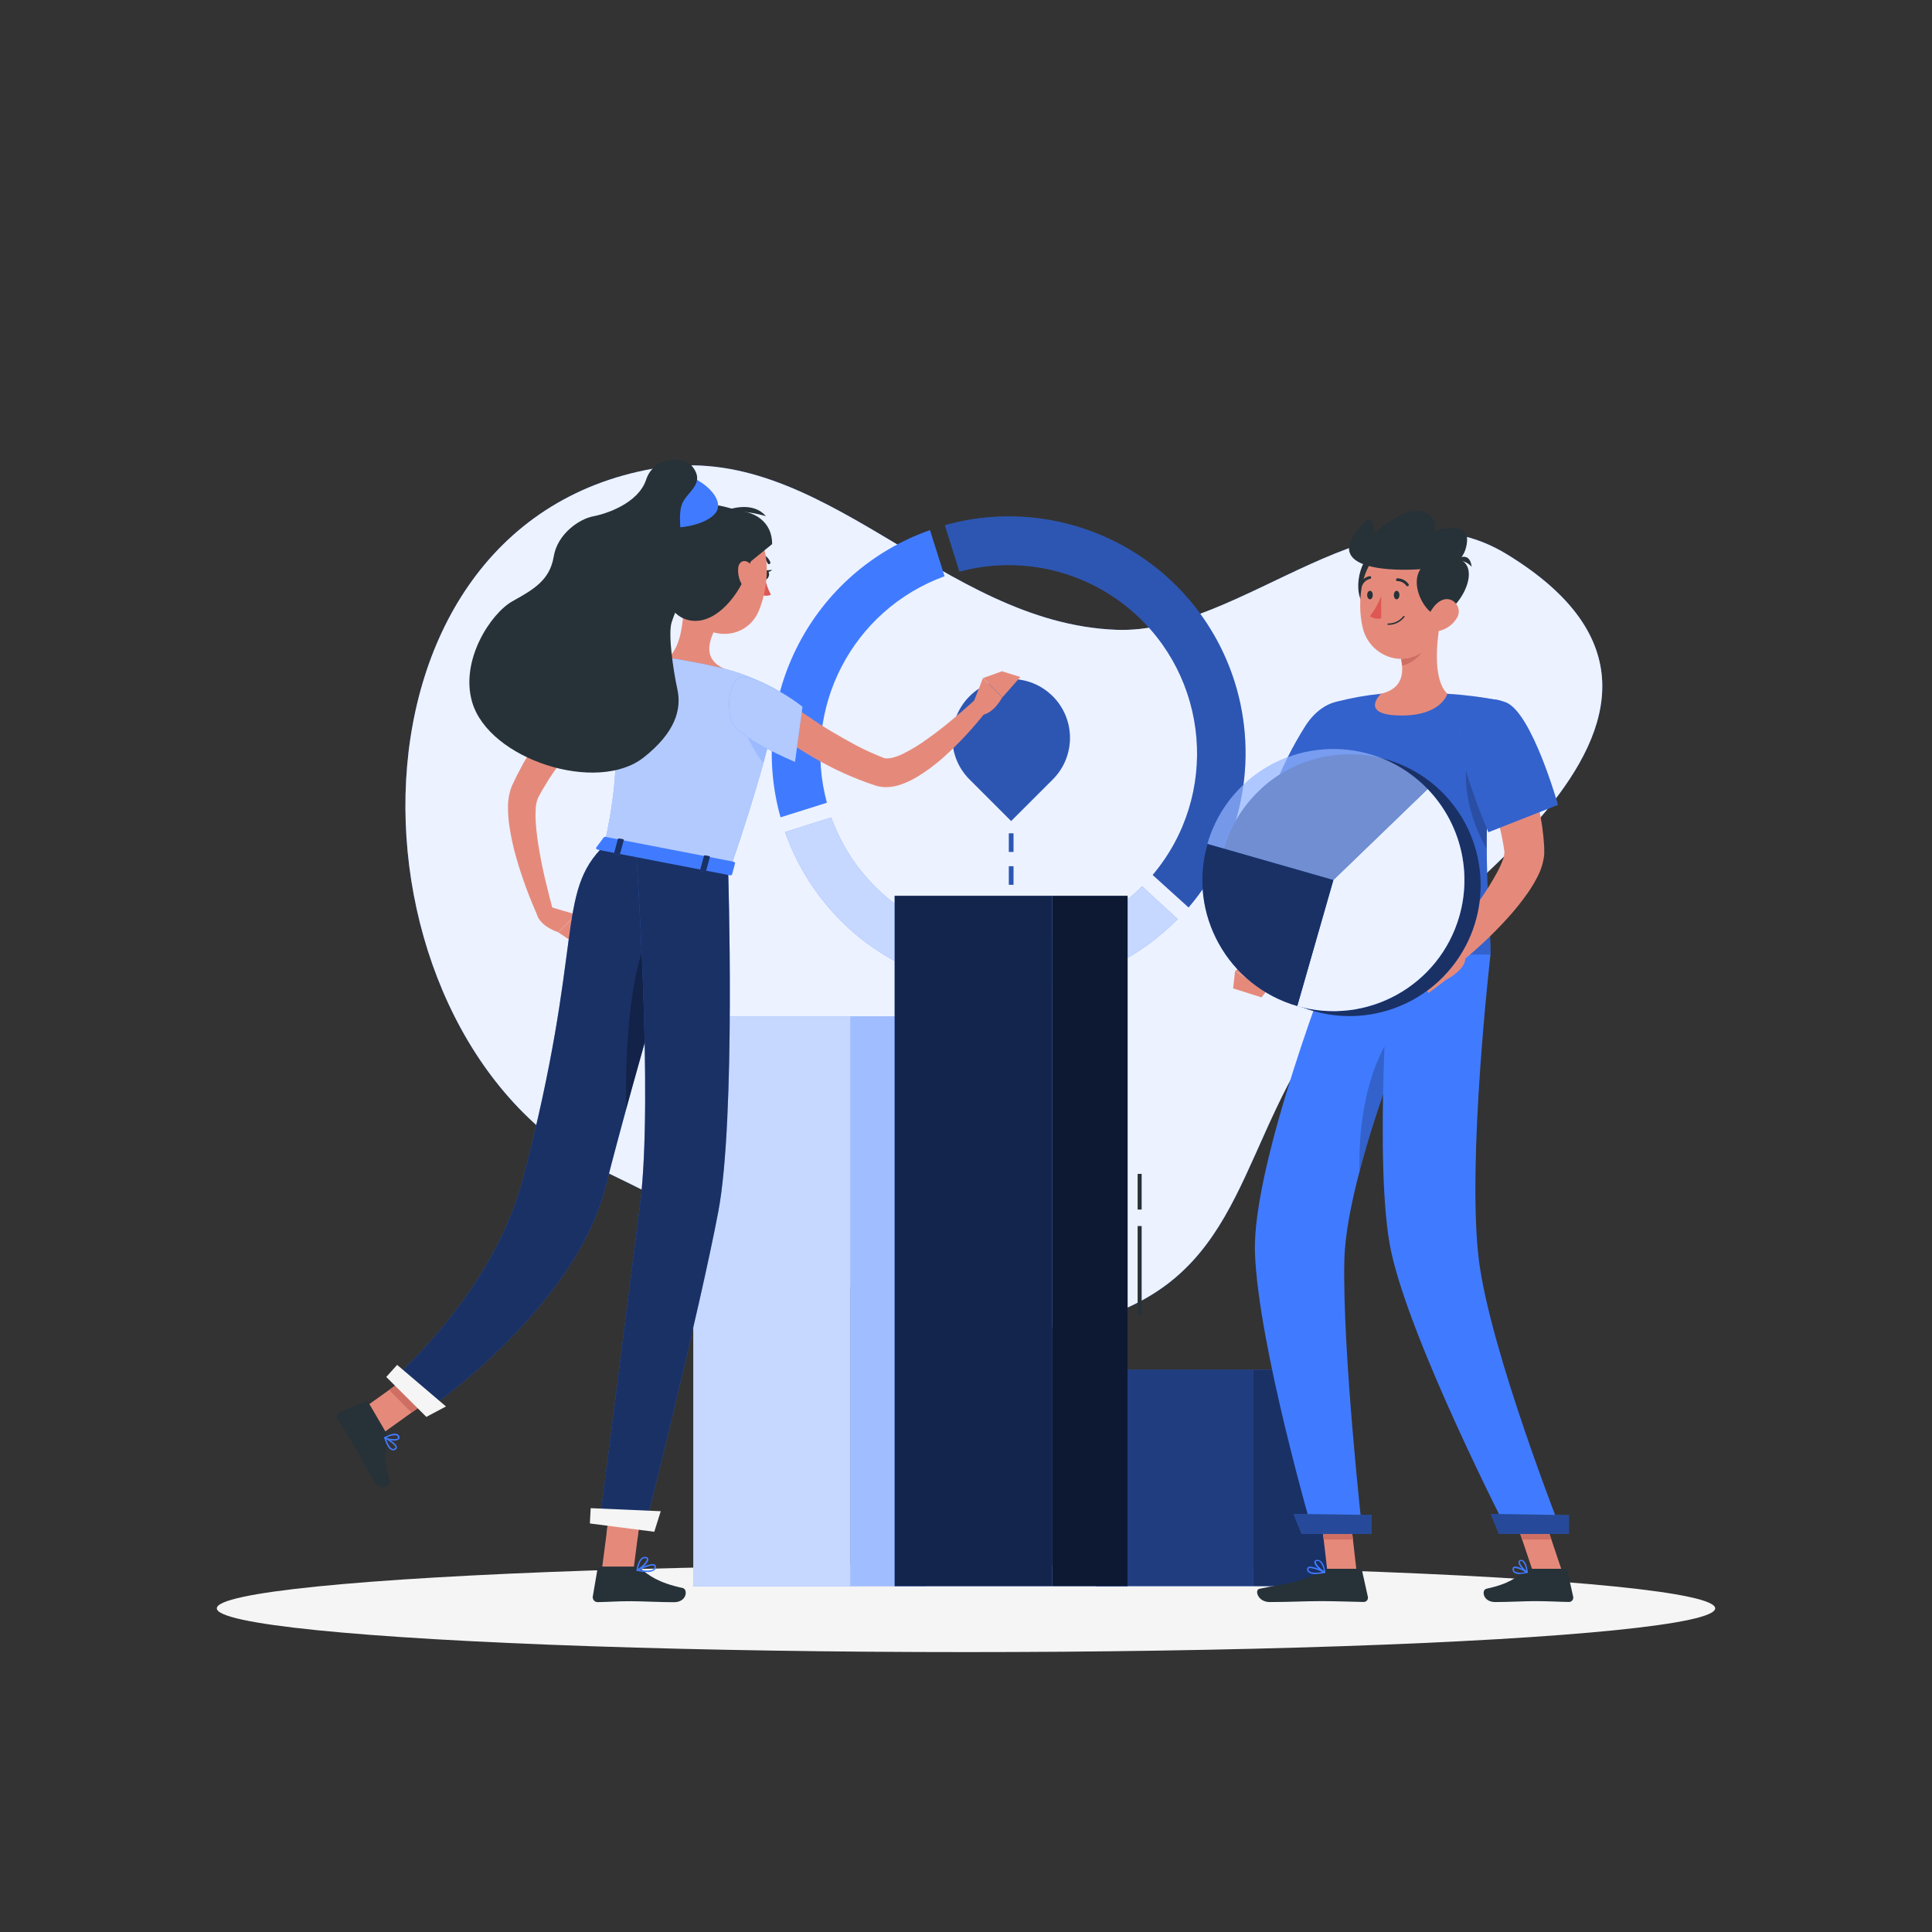 <svg viewBox="0 0 500 500" xmlns="http://www.w3.org/2000/svg" xmlns:xlink="http://www.w3.org/1999/xlink" overflow="hidden"><rect x="0" y="0" width="500" height="500" fill="#333333" stroke="none"/><g id="freepik--background-simple--inject-440"><path d="M157.18 303.49C87.7 270.28 83.4 136.36 169.18 121.26 212.62 113.61 243.66 161.26 288.86 162.99 321.92 164.3 356.23 122.82 389.99 143.45 459.08 185.68 363.12 238.45 344.69 262.56 319.89 295.04 323.28 329.56 283.55 341.44 246.29 352.61 189.23 318.81 157.18 303.49Z" fill="#407BFF"/><path d="M157.18 303.49C87.7 270.28 83.4 136.36 169.18 121.26 212.62 113.61 243.66 161.26 288.86 162.99 321.92 164.3 356.23 122.82 389.99 143.45 459.08 185.68 363.12 238.45 344.69 262.56 319.89 295.04 323.28 329.56 283.55 341.44 246.29 352.61 189.23 318.81 157.18 303.49Z" fill="#FFFFFF" opacity="0.9"/></g><g id="freepik--Shadow--inject-440"><ellipse cx="250" cy="416.24" rx="193.89" ry="11.32" fill="#F5F5F5"/></g><g id="freepik--Charts--inject-440"><path d="M202 211.52C193.309 180.424 210.226 147.916 240.68 137.19L244.45 149.13C220.621 157.802 207.393 183.268 214 207.75Z" fill="#407BFF"/><path d="M232.59 249.24C227.876 246.806 223.505 243.76 219.59 240.18 212.162 233.37 206.526 224.836 203.18 215.33L215.12 211.56C224.261 236.89 252.206 250.014 277.536 240.873 284.319 238.425 290.475 234.503 295.56 229.39L304.79 237.85C285.838 257.094 256.546 261.715 232.59 249.24Z" fill="#407BFF"/><path d="M232.59 249.24C227.876 246.806 223.505 243.76 219.59 240.18 212.162 233.37 206.526 224.836 203.18 215.33L215.12 211.56C224.261 236.89 252.206 250.014 277.536 240.873 284.319 238.425 290.475 234.503 295.56 229.39L304.79 237.85C285.838 257.094 256.546 261.715 232.59 249.24Z" fill="#FFFFFF" opacity="0.7"/><path d="M298.31 226.44C315.675 205.857 313.065 175.094 292.482 157.73 280.257 147.416 263.75 143.754 248.31 147.93L244.54 135.93C276.394 127.009 309.581 144.965 319.54 176.51 325.872 196.715 321.361 218.757 307.6 234.85Z" fill="#407BFF"/><path d="M298.31 226.44C315.675 205.857 313.065 175.094 292.482 157.73 280.257 147.416 263.75 143.754 248.31 147.93L244.54 135.93C276.394 127.009 309.581 144.965 319.54 176.51 325.872 196.715 321.361 218.757 307.6 234.85Z" opacity="0.3"/><path d="M272.45 180.2C266.507 174.255 256.87 174.252 250.925 180.195 244.98 186.138 244.977 195.775 250.92 201.72L261.68 212.48 272.45 201.72C278.391 195.777 278.391 186.143 272.45 180.2Z" fill="#407BFF"/><path d="M272.45 180.2C266.507 174.255 256.87 174.252 250.925 180.195 244.98 186.138 244.977 195.775 250.92 201.72L261.68 212.48 272.45 201.72C278.391 195.777 278.391 186.143 272.45 180.2Z" opacity="0.3"/><rect x="261.09" y="215.67" width="1.2" height="4.8" fill="#407BFF"/><rect x="261.09" y="215.67" width="1.2" height="4.8" opacity="0.3"/><rect x="261.09" y="224.18" width="1.2" height="4.8" fill="#407BFF"/><rect x="261.09" y="224.18" width="1.2" height="4.8" opacity="0.3"/><rect x="179.42" y="263.02" width="40.73" height="147.48" fill="#407BFF"/><rect x="179.42" y="263.02" width="40.73" height="147.48" fill="#FFFFFF" opacity="0.7"/><rect x="220.15" y="263.02" width="19.55" height="147.48" fill="#407BFF"/><rect x="220.15" y="263.02" width="19.55" height="147.48" fill="#FFFFFF" opacity="0.5"/><rect x="294.42" y="317.3" width="1.04" height="22.96" fill="#263238"/><rect x="294.42" y="303.8" width="1.04" height="9.23" fill="#263238"/><rect x="283.66" y="354.5" width="40.73" height="56" fill="#407BFF"/><rect x="283.66" y="354.5" width="40.73" height="56" opacity="0.5"/><rect x="324.39" y="354.5" width="19.55" height="56" fill="#407BFF"/><rect x="324.39" y="354.5" width="19.55" height="56" opacity="0.6"/><rect x="231.54" y="231.84" width="40.73" height="178.66" fill="#407BFF"/><rect x="231.54" y="231.84" width="40.73" height="178.66" opacity="0.7"/><rect x="272.27" y="231.84" width="19.55" height="178.66" fill="#407BFF"/><rect x="272.27" y="231.84" width="19.55" height="178.66" opacity="0.8"/></g><g id="freepik--character-2--inject-440"><path d="M352.23 190.63C350.83 201.69 349.07 212.78 347.5 223.75 347.305 225.353 347.015 226.942 346.63 228.51 346.18 230.116 345.605 231.684 344.91 233.2 343.584 236.052 341.925 238.737 339.97 241.2 338.107 243.567 336.053 245.778 333.83 247.81 332.75 248.81 331.6 249.81 330.44 250.68 329.28 251.55 328.13 252.45 326.8 253.32L323.25 248.89C324.08 247.97 325.02 246.89 325.87 245.89 326.72 244.89 327.56 243.81 328.38 242.75 329.983 240.678 331.449 238.503 332.77 236.24 334.042 234.117 335.091 231.869 335.9 229.53 336.272 228.448 336.556 227.338 336.75 226.21 336.925 225.027 337.039 223.835 337.09 222.64 337.46 216.96 338.02 211.34 338.64 205.73 339.26 200.12 340 194.58 340.88 189Z" fill="#E58A7B"/><path d="M354.72 186.83C357.27 193.6 344.36 213.53 344.36 213.53L329.23 205.32C331.506 199.118 334.447 193.18 338 187.61 343.32 179.63 351.93 179.4 354.72 186.83Z" fill="#407BFF"/><path d="M354.72 186.83C357.27 193.6 344.36 213.53 344.36 213.53L329.23 205.32C331.506 199.118 334.447 193.18 338 187.61 343.32 179.63 351.93 179.4 354.72 186.83Z" opacity="0.2"/><path d="M345.74 181.65C345.74 181.65 336.81 204.5 345.29 247.04L385.76 247.04C386.04 240.83 382.13 210.53 388.12 181.27 383.649 180.403 379.126 179.828 374.58 179.55 368.851 179.22 363.109 179.22 357.38 179.55 353.451 179.946 349.559 180.648 345.74 181.65Z" fill="#407BFF"/><path d="M345.74 181.65C345.74 181.65 336.81 204.5 345.29 247.04L385.76 247.04C386.04 240.83 382.13 210.53 388.12 181.27 383.649 180.403 379.126 179.828 374.58 179.55 368.851 179.22 363.109 179.22 357.38 179.55 353.451 179.946 349.559 180.648 345.74 181.65Z" opacity="0.2"/><path d="M351.11 406.92 343.55 406.92 341.53 389.4 349.1 389.4 351.11 406.92Z" fill="#E58A7B"/><path d="M404.35 406.92 396.79 406.92 390.89 389.4 398.46 389.4 404.35 406.92Z" fill="#E58A7B"/><path d="M395.78 406 405 406C405.31 405.999 405.578 406.216 405.64 406.52L407.14 413.25C407.262 413.857 406.868 414.447 406.262 414.568 406.186 414.584 406.108 414.591 406.03 414.59 403.03 414.54 400.9 414.37 397.16 414.37 394.86 414.37 390.16 414.61 386.95 414.61 383.74 414.61 383.36 411.47 384.66 411.18 390.49 409.91 392.66 408.18 394.55 406.47 394.887 406.166 395.326 405.999 395.78 406Z" fill="#263238"/><path d="M343.6 406 351.86 406C352.171 406.001 352.44 406.217 352.51 406.52L354 413.25C354.133 413.843 353.76 414.431 353.167 414.564 353.082 414.582 352.996 414.591 352.91 414.59 349.91 414.54 345.62 414.37 341.91 414.37 337.53 414.37 333.75 414.61 328.61 414.61 325.5 414.61 324.61 411.47 325.94 411.18 331.86 409.89 336.69 409.75 341.81 406.59 342.342 406.234 342.961 406.03 343.6 406Z" fill="#263238"/><path d="M326 246 319.66 251.3 327.99 256.19C330.51 254.244 331.471 250.884 330.36 247.9Z" fill="#E58A7B"/><path d="M341.54 389.41 342.57 398.44 350.14 398.44 349.1 389.41 341.54 389.41Z" fill="#CF6F64"/><path d="M398.46 389.41 390.89 389.41 393.93 398.44 401.5 398.44 398.46 389.41Z" fill="#CF6F64"/><path d="M379.88 195.25C381.2 188.57 383.77 189.73 386.21 193.02 385.167 201.874 384.686 210.785 384.77 219.7 383.11 216.87 377.67 206.44 379.88 195.25Z" opacity="0.2"/><path d="M372.87 160.19C371.79 165.72 370.71 175.86 374.58 179.55 374.58 179.55 373.07 185.17 362.78 185.17 351.47 185.17 357.38 179.56 357.38 179.56 363.55 178.08 363.38 173.5 362.31 169.2Z" fill="#E58A7B"/><path d="M368.57 163.87 362.32 169.2C362.587 170.199 362.764 171.22 362.85 172.25 365.21 171.91 368.45 169.32 368.7 166.85 368.836 165.857 368.792 164.848 368.57 163.87Z" fill="#CF6F64"/><path d="M355.28 143.16C351.56 144.74 349.54 155.16 354.28 157.57 359.02 159.98 362.33 140.18 355.28 143.16Z" fill="#263238"/><path d="M373.53 151.86C373.07 159.35 373.18 163.76 369.4 167.61 363.71 173.39 354.45 169.96 352.67 162.48 351.06 155.75 352.08 144.62 359.42 141.64 364.65 139.487 370.634 141.982 372.787 147.212 373.392 148.682 373.647 150.274 373.53 151.86Z" fill="#E58A7B"/><path d="M350.42 138.46C354.95 131.59 355.66 134.9 355.59 138.17 359.59 134.39 366.98 129.57 370.59 133.97 371.466 134.9 371.669 136.277 371.1 137.42 375.75 136.18 380.44 135.83 379.59 140.85 378.84 145.29 375.67 146.92 371.23 146.95 363.27 148.05 344 148.16 350.42 138.46Z" fill="#263238"/><path d="M373 159.2C369 160.83 360.95 146.14 373.06 144.41 385.17 142.68 379.41 156.57 373 159.2Z" fill="#263238"/><path d="M376.92 160.12C375.908 161.713 374.309 162.845 372.47 163.27 370.03 163.81 368.94 161.59 369.74 159.35 370.46 157.35 372.59 154.64 374.99 155.1 376.724 155.471 377.829 157.177 377.458 158.91 377.365 159.346 377.181 159.758 376.92 160.12Z" fill="#E58A7B"/><path d="M380.87 146.68C379.74 145.422 378.051 144.82 376.38 145.08 376.38 145.08 380.29 142 380.87 146.68Z" fill="#263238"/><path d="M345.29 247C345.29 247 324 301.1 324.78 324.18 325.63 348.18 339.78 396.69 339.78 396.69L352.6 396.69C352.6 396.69 347.35 349.57 347.92 326.01 348.54 300.31 371.92 247.01 371.92 247.01Z" fill="#407BFF"/><path d="M362.29 264.91 363.52 267.7C359.033 279.262 355.134 291.044 351.84 303 351.49 289.36 354.31 274.32 362.29 264.91Z" opacity="0.2"/><path d="M359.65 247C359.65 247 355.34 302.32 360.05 324 365.21 347.72 390.37 396.67 390.37 396.67L404.23 396.67C404.23 396.67 385.69 349.67 382.74 326.15 379.55 300.66 385.74 247.02 385.74 247.02Z" fill="#407BFF"/><path d="M362.17 154C362.17 154.61 361.84 155.11 361.44 155.11 361.04 155.11 360.72 154.61 360.72 154 360.72 153.39 361.04 152.9 361.44 152.9 361.84 152.9 362.17 153.34 362.17 154Z" fill="#263238"/><path d="M355.27 154C355.27 154.61 354.94 155.11 354.55 155.11 354.16 155.11 353.82 154.61 353.82 154 353.82 153.39 354.15 152.9 354.55 152.9 354.95 152.9 355.27 153.34 355.27 154Z" fill="#263238"/><path d="M357.46 154.26C356.732 156.121 355.753 157.874 354.55 159.47 355.391 160.075 356.456 160.276 357.46 160.02Z" fill="#DF5753"/><path d="M359.24 161.71C359.141 161.71 359.06 161.629 359.06 161.53 359.06 161.431 359.141 161.35 359.24 161.35 360.78 161.384 362.243 160.682 363.18 159.46 363.235 159.377 363.347 159.355 363.43 159.41 363.43 159.41 363.43 159.41 363.43 159.41 363.507 159.465 363.529 159.569 363.48 159.65 362.49 160.991 360.906 161.76 359.24 161.71Z" fill="#263238"/><path d="M364.24 151.73C364.131 151.727 364.028 151.676 363.96 151.59 363.43 150.844 362.575 150.398 361.66 150.39 361.467 150.407 361.298 150.264 361.281 150.071 361.281 150.064 361.28 150.057 361.28 150.05 361.268 149.855 361.415 149.686 361.61 149.67 362.765 149.663 363.852 150.214 364.53 151.15 364.648 151.311 364.617 151.537 364.46 151.66 364.394 151.702 364.318 151.727 364.24 151.73Z" fill="#263238"/><path d="M352.25 151.58C352.197 151.59 352.143 151.59 352.09 151.58 351.915 151.497 351.84 151.289 351.923 151.114 351.925 151.109 351.928 151.105 351.93 151.1 352.41 150.054 353.369 149.308 354.5 149.1 354.699 149.097 354.863 149.255 354.866 149.454 354.869 149.623 354.754 149.771 354.59 149.81L354.59 149.81C353.704 150.003 352.962 150.604 352.59 151.43 352.515 151.541 352.383 151.599 352.25 151.58Z" fill="#263238"/><path d="M391 187.15C391.65 188.55 392.2 189.8 392.72 191.15 393.24 192.5 393.72 193.78 394.25 195.15 395.25 197.81 396.08 200.51 396.84 203.26 397.6 206.01 398.23 208.82 398.75 211.68L399.11 213.83 399.37 216.03C399.47 216.76 399.51 217.51 399.57 218.26L399.64 219.38 399.64 219.66 399.64 220.13C399.64 220.48 399.64 220.8 399.64 221.13 399.442 223.099 398.872 225.013 397.96 226.77 397.249 228.183 396.444 229.546 395.55 230.85 393.893 233.235 392.079 235.507 390.12 237.65 386.351 241.801 382.262 245.649 377.89 249.16L373.89 245.16C377.16 240.98 380.42 236.66 383.39 232.37 384.836 230.281 386.171 228.119 387.39 225.89 387.948 224.89 388.432 223.85 388.84 222.78 389.137 222.096 389.306 221.364 389.34 220.62 389.34 220.62 389.34 220.62 389.34 220.62 389.34 220.62 389.34 220.68 389.34 220.62L389.34 220.39 389.2 219.49C389.11 218.88 389.03 218.28 388.89 217.67L388.53 215.84 388.1 214C387.49 211.54 386.8 209.07 386 206.61 385.2 204.15 384.35 201.7 383.44 199.25 382.53 196.8 381.53 194.33 380.6 192.07Z" fill="#E58A7B"/><path d="M393.27 407.37C392.756 407.409 392.245 407.271 391.82 406.98 391.529 406.735 391.389 406.355 391.45 405.98 391.448 405.77 391.564 405.577 391.75 405.48 392.6 405.05 395.03 406.55 395.31 406.72 395.37 406.759 395.401 406.829 395.39 406.9 395.377 406.973 395.322 407.032 395.25 407.05 394.603 407.228 393.94 407.335 393.27 407.37ZM392.15 405.8C392.07 405.794 391.99 405.811 391.92 405.85 391.87 405.85 391.81 405.92 391.8 406.06 391.775 406.304 391.868 406.546 392.05 406.71 392.895 407.09 393.852 407.136 394.73 406.84 393.945 406.33 393.069 405.977 392.15 405.8Z" fill="#407BFF"/><path d="M395.21 407.1 395.13 407.1C394.34 406.67 392.83 405.02 392.99 404.17 393.046 403.899 393.283 403.704 393.56 403.7 393.834 403.669 394.109 403.752 394.32 403.93 395.2 404.65 395.38 406.83 395.39 406.93 395.392 406.993 395.362 407.053 395.31 407.09 395.278 407.103 395.244 407.107 395.21 407.1ZM393.69 404 393.6 404C393.37 404 393.35 404.13 393.34 404.18 393.25 404.68 394.21 405.93 394.99 406.52 394.935 405.659 394.626 404.834 394.1 404.15 393.986 404.053 393.84 404 393.69 404Z" fill="#407BFF"/><path d="M340.45 407.37C339.804 407.428 339.158 407.262 338.62 406.9 338.37 406.684 338.243 406.358 338.28 406.03 338.291 405.832 338.4 405.652 338.57 405.55 339.5 405.04 342.57 406.55 342.88 406.76 342.97 406.803 343.007 406.911 342.964 407 342.939 407.053 342.888 407.091 342.83 407.1 342.046 407.26 341.25 407.351 340.45 407.37ZM339.08 405.8C338.966 405.792 338.851 405.817 338.75 405.87 338.677 405.904 338.633 405.98 338.64 406.06 338.61 406.273 338.689 406.487 338.85 406.63 339.32 407.05 340.57 407.12 342.23 406.84 341.247 406.316 340.182 405.964 339.08 405.8Z" fill="#407BFF"/><path d="M342.8 407.1C342.774 407.109 342.746 407.109 342.72 407.1 341.81 406.69 340 405.1 340.14 404.2 340.14 404 340.31 403.75 340.81 403.7 341.172 403.663 341.533 403.775 341.81 404.01 342.81 404.8 342.98 406.84 342.98 406.92 342.99 406.985 342.963 407.05 342.91 407.09 342.875 407.104 342.837 407.108 342.8 407.1ZM341 404 340.89 404C340.57 404 340.55 404.16 340.54 404.2 340.46 404.71 341.69 406 342.62 406.56 342.535 405.699 342.186 404.885 341.62 404.23 341.448 404.08 341.228 403.998 341 404Z" fill="#407BFF"/><path d="M375.64 244.05 368.22 246.05 374.37 253.51C374.37 253.51 380.32 250.42 379.04 247.09Z" fill="#E58A7B"/><path d="M364.38 251.04 369.75 256.96 374.37 253.48 368.22 246.02 364.38 251.04Z" fill="#E58A7B"/><path d="M387.92 396.99 406.04 396.99 406.04 392.11 385.79 391.8 387.92 396.99Z" fill="#407BFF"/><path d="M387.92 396.99 406.04 396.99 406.04 392.11 385.79 391.8 387.92 396.99Z" opacity="0.4"/><path d="M336.87 396.99 354.99 396.99 354.99 392.06 334.74 391.8 336.87 396.99Z" fill="#407BFF"/><path d="M336.87 396.99 354.99 396.99 354.99 392.06 334.74 391.8 336.87 396.99Z" opacity="0.4"/><path d="M389.7 181.76C396.45 184.36 403.2 208.3 403.2 208.3L385.2 215.38C385.2 215.38 379.83 203 378 193.8 376.12 184.15 382.05 178.82 389.7 181.76Z" fill="#407BFF"/><path d="M389.7 181.76C396.45 184.36 403.2 208.3 403.2 208.3L385.2 215.38C385.2 215.38 379.83 203 378 193.8 376.12 184.15 382.05 178.82 389.7 181.76Z" opacity="0.2"/><path d="M316.73 219.75C314.813 226.435 315.005 233.548 317.28 240.12 319.361 246.236 323.159 251.624 328.22 255.64 342.908 267.268 364.241 264.789 375.869 250.101 386.398 236.802 385.485 217.769 373.73 205.54L373.73 205.54C369.637 201.278 364.49 198.173 358.81 196.54 348.151 193.457 336.659 195.759 328.01 202.71 327.234 203.336 326.493 204.003 325.79 204.71 321.498 208.838 318.373 214.026 316.73 219.75Z" fill="#407BFF"/><path d="M316.73 219.75C314.813 226.435 315.005 233.548 317.28 240.12 319.361 246.236 323.159 251.624 328.22 255.64 342.908 267.268 364.241 264.789 375.869 250.101 386.398 236.802 385.485 217.769 373.73 205.54L373.73 205.54C369.637 201.278 364.49 198.173 358.81 196.54 348.151 193.457 336.659 195.759 328.01 202.71 327.234 203.336 326.493 204.003 325.79 204.71 321.498 208.838 318.373 214.026 316.73 219.75Z" opacity="0.6"/><path d="M369.47 204.21 345.07 227.76 335.72 260.36C353.721 265.528 372.503 255.126 377.671 237.125 381.016 225.476 377.889 212.928 369.47 204.21Z" fill="#407BFF"/><path d="M369.47 204.21 345.07 227.76 335.72 260.36C353.721 265.528 372.503 255.126 377.671 237.125 381.016 225.476 377.889 212.928 369.47 204.21Z" fill="#FFFFFF" opacity="0.9"/><g opacity="0.7"><path d="M345.07 227.76 369.47 204.2C356.464 190.725 334.997 190.345 321.522 203.351 317.232 207.491 314.11 212.689 312.47 218.42Z" fill="#407BFF"/><path d="M345.07 227.76 369.47 204.2C356.464 190.725 334.997 190.345 321.522 203.351 317.232 207.491 314.11 212.689 312.47 218.42Z" fill="#FFFFFF" opacity="0.44"/></g><path d="M319.14 255.8 326.49 258.12 327.96 256.22 319.63 251.33 319.14 255.8Z" fill="#E58A7B"/><path d="M345.07 227.76 312.48 218.42C307.326 236.421 317.733 255.193 335.73 260.36Z" fill="#407BFF"/><path d="M345.07 227.76 312.48 218.42C307.326 236.421 317.733 255.193 335.73 260.36Z" opacity="0.6"/></g><g id="freepik--character-1--inject-440"><path d="M158.24 181.86C156.49 183.65 154.61 185.63 152.88 187.61 151.15 189.59 149.41 191.61 147.78 193.68 146.15 195.75 144.61 197.88 143.13 200.03L142.05 201.66 141.05 203.31C140.71 203.86 140.39 204.42 140.05 204.98L139.22 206.51C138.883 207.383 138.69 208.305 138.65 209.24 138.57 210.445 138.57 211.655 138.65 212.86 138.837 215.453 139.171 218.034 139.65 220.59 140.1 223.21 140.65 225.84 141.3 228.45 141.95 231.06 142.59 233.72 143.3 236.3L139.45 237.74C137.118 232.646 135.169 227.384 133.62 222 132.822 219.234 132.21 216.418 131.79 213.57 131.579 212.049 131.472 210.515 131.47 208.98 131.442 207.17 131.748 205.37 132.37 203.67 132.61 203.09 132.74 202.85 132.9 202.51L133.37 201.51C133.68 200.85 134.01 200.2 134.37 199.57L135.37 197.66 136.47 195.8C137.94 193.354 139.539 190.987 141.26 188.71 142.96 186.44 144.72 184.22 146.58 182.09 148.44 179.96 150.33 177.92 152.48 175.87Z" fill="#E58A7B"/><path d="M142.24 234.67 149.08 236.67 144.53 241.29C144.53 241.29 139.6 239.77 138.91 236.41Z" fill="#E58A7B"/><path d="M153.23 241.97 152.07 246.38 144.53 241.32 149.08 236.71 153.23 241.97Z" fill="#E58A7B"/><path d="M92 365.95 97.6 371.96 112.8 361.08 107.19 355.07 92 365.95Z" fill="#E58A7B"/><path d="M166.31 387.97 164.97 398.31 156.96 396.97 158.2 387.37 166.31 387.97Z" fill="#CF6F64"/><path d="M107.19 355.07 112.79 361.09 106.5 365.59 100.7 359.71 107.19 355.07Z" fill="#CF6F64"/><path d="M180.34 223.37C180.34 223.37 164.5 276.42 156.76 307 148.6 339.23 109.63 365.51 109.63 365.51L101.31 357.24C101.31 357.24 127.36 335.24 135.31 305.17 151.37 244.1 143.65 231.17 156.45 218.75Z" fill="#407BFF"/><path d="M180.34 223.37C180.34 223.37 164.5 276.42 156.76 307 148.6 339.23 109.63 365.51 109.63 365.51L101.31 357.24C101.31 357.24 127.36 335.24 135.31 305.17 151.37 244.1 143.65 231.17 156.45 218.75Z" opacity="0.6"/><path d="M100.05 371 95.38 363C95.222 362.713 94.874 362.589 94.57 362.71L87.91 365.39C87.256 365.7 86.978 366.482 87.288 367.135 87.307 367.174 87.328 367.213 87.35 367.25 89.03 370 89.97 371.25 92.03 374.76 93.3 376.92 94.93 380.2 96.67 383.18 98.41 386.16 101.38 384.64 100.91 383.25 98.81 377 99.91 375.19 100.32 372.41 100.394 371.923 100.299 371.425 100.05 371Z" fill="#263238"/><path d="M110.34 366.69 99.96 356.36 102.78 353.23 115.42 363.99 110.34 366.69Z" fill="#F5F5F5"/><path d="M172.9 234.67C162.51 242.67 161.81 273.23 162.05 287.03 167.34 267.74 173.59 246.27 177.24 233.86 176.24 233 174.81 233.19 172.9 234.67Z" opacity="0.3"/><path d="M101.73 375.36C101.631 375.358 101.534 375.341 101.44 375.31 100.44 375.01 99.75 373.2 99.44 372.15 99.417 372.074 99.44 371.992 99.5 371.94 99.563 371.895 99.647 371.895 99.71 371.94 100.01 372.09 102.64 373.46 102.71 374.5 102.732 374.728 102.633 374.952 102.45 375.09 102.247 375.259 101.994 375.354 101.73 375.36ZM99.94 372.49C100.43 373.88 101.02 374.78 101.55 374.95 101.789 375.011 102.043 374.942 102.22 374.77 102.307 374.719 102.354 374.62 102.34 374.52 102.28 374 101 373.07 99.94 372.49Z" fill="#407BFF"/><path d="M102 372.83C101.135 372.828 100.281 372.633 99.5 372.26 99.406 372.192 99.385 372.061 99.453 371.967 99.466 371.949 99.482 371.933 99.5 371.92 99.59 371.92 101.56 370.73 102.68 371.1 102.974 371.184 103.213 371.397 103.33 371.68 103.489 371.956 103.435 372.305 103.2 372.52 102.847 372.757 102.424 372.866 102 372.83ZM100 372.08C100.92 372.45 102.51 372.6 102.93 372.23 103 372.17 103.06 372.07 102.93 371.84 102.854 371.657 102.7 371.517 102.51 371.46 101.63 371.41 100.755 371.626 100 372.08Z" fill="#407BFF"/><path d="M155.8 405.98 163.91 406.58 166.31 387.96 158.21 387.36 155.8 405.98Z" fill="#E58A7B"/><path d="M188.44 225C188.44 225 190.44 289.19 185.93 313.37 181.21 338.52 166.84 395.72 166.84 395.72L155.15 394.21C155.15 394.21 162.55 336.42 165.68 311.44 169.11 284.2 164.62 220.39 164.62 220.39Z" fill="#407BFF"/><path d="M188.44 225C188.44 225 190.44 289.19 185.93 313.37 181.21 338.52 166.84 395.72 166.84 395.72L155.15 394.21C155.15 394.21 162.55 336.42 165.68 311.44 169.11 284.2 164.62 220.39 164.62 220.39Z" opacity="0.6"/><path d="M197.44 148.64C197.33 149.29 197.59 149.87 198.01 149.96 198.43 150.05 198.86 149.58 199.01 148.96 199.16 148.34 198.86 147.73 198.44 147.65 198.02 147.57 197.55 148 197.44 148.64Z" fill="#263238"/><path d="M198.2 147.63 199.83 147.48C199.83 147.48 198.83 148.54 198.2 147.63Z" fill="#263238"/><path d="M197.88 149.37C198.215 150.953 198.763 152.484 199.51 153.92 198.754 154.266 197.886 154.266 197.13 153.92Z" fill="#DF5753"/><path d="M199 146C198.848 146 198.71 145.91 198.65 145.77 198.267 144.851 197.481 144.161 196.52 143.9 196.313 143.864 196.174 143.668 196.21 143.461 196.21 143.461 196.21 143.46 196.21 143.46 196.25 143.251 196.451 143.113 196.66 143.15 197.873 143.449 198.871 144.306 199.35 145.46 199.435 145.653 199.351 145.88 199.16 145.97Z" fill="#263238"/><path d="M176.92 154C177.07 158.9 176.57 167.74 172.73 170.25 172.73 170.25 173.23 175.25 182.06 177 191.77 178.88 187.5 173.11 187.5 173.11 182.4 170.82 183.19 166.94 184.72 163.45Z" fill="#E58A7B"/><path d="M201.92 180.22C203.92 181.74 206.12 183.35 208.29 184.82 210.46 186.29 212.68 187.82 214.94 189.15 217.2 190.48 219.49 191.79 221.79 193.02 224.082 194.205 226.435 195.266 228.84 196.2 229.05 196.28 228.98 196.2 229.03 196.27L229.16 196.27C229.289 196.289 229.421 196.289 229.55 196.27 229.95 196.272 230.349 196.232 230.74 196.15 231.801 195.891 232.831 195.515 233.81 195.03 236.075 193.881 238.239 192.542 240.28 191.03 242.42 189.52 244.51 187.87 246.56 186.15 248.61 184.43 250.65 182.64 252.61 180.86L255.61 183.61C252.181 188.079 248.352 192.226 244.17 196 241.977 197.96 239.603 199.708 237.08 201.22 235.66 202.054 234.15 202.725 232.58 203.22 231.654 203.497 230.696 203.659 229.73 203.7 229.176 203.73 228.62 203.707 228.07 203.63 227.774 203.595 227.48 203.542 227.19 203.47 226.93 203.4 226.52 203.29 226.41 203.24 220.963 201.443 215.721 199.077 210.77 196.18 208.33 194.76 205.92 193.29 203.58 191.71 201.24 190.13 199 188.52 196.71 186.65Z" fill="#E58A7B"/><path d="M252 181.62 254.38 175.49 259.38 180.49C259.38 180.49 257.01 185.05 253.61 185.06Z" fill="#E58A7B"/><path d="M259.31 173.72 264.06 175.21 259.42 180.48 254.4 175.49 259.31 173.72Z" fill="#E58A7B"/><path d="M164.41 405.42 155.3 405.42C154.971 405.416 154.69 405.655 154.64 405.98L153.41 413.19C153.316 413.885 153.803 414.525 154.499 414.619 154.559 414.627 154.619 414.631 154.68 414.63 157.86 414.58 159.39 414.39 163.4 414.39 165.86 414.39 170.96 414.65 174.4 414.65 177.84 414.65 178.07 411.28 176.66 410.97 170.34 409.61 167.89 407.72 165.79 405.92 165.407 405.59 164.916 405.412 164.41 405.42Z" fill="#263238"/><path d="M176.12 142.7C175.31 150.7 174.79 154.03 178.12 158.86 183.12 166.11 193.12 165.66 196.35 158.15 199.22 151.4 200.08 139.48 192.83 134.84 187.928 131.511 181.255 132.786 177.925 137.688 176.912 139.181 176.291 140.904 176.12 142.7Z" fill="#E58A7B"/><path d="M177 160.1C173.2 158.55 169.65 152.43 169.79 142.86 169.93 133.29 177.06 127.74 189.79 131.77 202.52 135.8 189.42 165.18 177 160.1Z" fill="#263238"/><path d="M187.78 132.65C191.53 131.18 199.83 133 199.83 140.81L191.76 147.36Z" fill="#263238"/><path d="M186.73 132.58C191.73 132.29 193.67 132.31 198.2 133.58 195.22 130 189.64 131.18 186.73 132.58Z" fill="#263238"/><path d="M191.06 146.86C190.905 148.345 191.209 149.842 191.93 151.15 192.93 152.99 194.44 152.74 195 151.25 195.51 149.91 195.6 147.34 194.2 145.96 192.8 144.58 191.3 145.21 191.06 146.86Z" fill="#E58A7B"/><path d="M170.58 135.79C173.48 137.57 183.34 136.1 185.47 132.31 187.6 128.52 180.24 122.18 173.57 122.41 166.9 122.64 164.12 131.81 170.58 135.79Z" fill="#407BFF"/><path d="M169.33 396.42 152.66 394.27 152.87 390.31 171 391.1 169.33 396.42Z" fill="#F5F5F5"/><path d="M167.43 406.84C166.573 406.825 165.719 406.728 164.88 406.55 164.8 406.537 164.738 406.471 164.73 406.39 164.719 406.309 164.759 406.23 164.83 406.19 165.2 406 168.48 404.34 169.46 404.9 169.648 405.001 169.767 405.196 169.77 405.41 169.81 405.762 169.671 406.111 169.4 406.34 168.822 406.731 168.125 406.908 167.43 406.84ZM165.52 406.28C167.31 406.58 168.64 406.5 169.15 406.06 169.325 405.904 169.414 405.673 169.39 405.44 169.391 405.353 169.345 405.273 169.27 405.23 168.74 404.93 166.87 405.64 165.52 406.28Z" fill="#407BFF"/><path d="M164.92 406.55C164.881 406.559 164.839 406.559 164.8 406.55 164.747 406.506 164.721 406.438 164.73 406.37 164.73 406.23 165.12 402.91 166.93 402.91L167.09 402.91C167.61 402.96 167.76 403.23 167.8 403.44 167.95 404.36 165.98 406.12 165 406.56ZM166.92 403.27C165.75 403.27 165.29 405.19 165.14 406.02 166.14 405.41 167.49 404.02 167.4 403.48 167.4 403.48 167.4 403.31 167.03 403.27Z" fill="#407BFF"/><path d="M158.69 169.34C153.06 169.6 147.69 178.93 147.69 178.93L155.12 194.11C155.12 194.11 165.19 185.72 165.32 177.47 165.43 172.11 164.22 169.09 158.69 169.34Z" fill="#407BFF"/><path d="M158.69 169.34C153.06 169.6 147.69 178.93 147.69 178.93L155.12 194.11C155.12 194.11 165.19 185.72 165.32 177.47 165.43 172.11 164.22 169.09 158.69 169.34Z" fill="#FFFFFF" opacity="0.8"/><path d="M156.41 218.73 188.93 225.03C204.29 179.79 200.62 178.33 200.62 178.33 198.231 177.04 195.766 175.895 193.24 174.9L192.79 174.73C190.72 173.98 190.28 173.86 187.49 173.05 182.7 171.92 178.24 171 172.72 170.2L171.67 170.05C170.67 169.93 169.67 169.82 168.72 169.73 168.08 169.66 167.43 169.62 166.82 169.57L164.72 169.46C161.16 169.28 158.62 169.34 158.62 169.34 160.48 197.57 159.12 205.68 156.41 218.73Z" fill="#407BFF"/><path d="M156.41 218.73 188.93 225.03C204.29 179.79 200.62 178.33 200.62 178.33 198.231 177.04 195.766 175.895 193.24 174.9L192.79 174.73C190.72 173.98 190.28 173.86 187.49 173.05 182.7 171.92 178.24 171 172.72 170.2L171.67 170.05C170.67 169.93 169.67 169.82 168.72 169.73 168.08 169.66 167.43 169.62 166.82 169.57L164.72 169.46C161.16 169.28 158.62 169.34 158.62 169.34 160.48 197.57 159.12 205.68 156.41 218.73Z" fill="#FFFFFF" opacity="0.6"/><path d="M192.69 189.21C193.98 191.75 195.51 195.12 197.56 197.45 198.15 195.31 198.64 193.45 199.06 191.72Z" fill="#407BFF" opacity="0.2"/><path d="M166.62 196C174.73 189.59 176.44 183.63 175.31 178.42 174.18 173.21 172.88 164.12 173.81 161.08 174.74 158.04 177.98 151.73 177.32 146.34 176.66 140.95 175.12 133.46 176.6 130.22 178.08 126.98 182.78 125.06 178.97 120.46 177.12 118.23 169.28 117.89 167.23 124.11 165.18 130.33 156.76 133.02 153.45 133.64 150.14 134.26 144.31 137.98 143.3 144.04 142.29 150.1 138.22 152.49 132.63 155.6 127.04 158.71 119 170.9 122.2 181.72 126.52 196.53 154.54 205.58 166.62 196Z" fill="#263238"/><path d="M191 175.59C193.52 173.59 204.37 180.17 207.69 182.92L205.75 197.18C205.75 197.18 190.25 190.76 189.19 186.37 188.05 181.8 189 177.12 191 175.59Z" fill="#407BFF"/><path d="M191 175.59C193.52 173.59 204.37 180.17 207.69 182.92L205.75 197.18C205.75 197.18 190.25 190.76 189.19 186.37 188.05 181.8 189 177.12 191 175.59Z" fill="#FFFFFF" opacity="0.6"/><path d="M156.23 216.74 154.29 219.35C154.14 219.55 154.37 219.83 154.74 219.91L188.85 226.51C189.14 226.57 189.41 226.51 189.46 226.29L190.23 223.45C190.28 223.26 190.06 223.04 189.74 222.98L156.8 216.6C156.599 216.54 156.381 216.594 156.23 216.74Z" fill="#407BFF"/><path d="M160.05 221.26 159.17 221.09C159 221.09 158.88 220.94 158.91 220.83L159.91 217.15C159.91 217.04 160.11 216.98 160.29 217.01L161.17 217.18C161.34 217.18 161.46 217.33 161.43 217.44L160.43 221.12C160.4 221.23 160.23 221.29 160.05 221.26Z" fill="#407BFF"/><path d="M182.33 225.62 181.44 225.45C181.27 225.45 181.15 225.3 181.18 225.19L182.18 221.51C182.18 221.41 182.38 221.35 182.56 221.38L183.44 221.55C183.62 221.55 183.74 221.7 183.71 221.81L182.71 225.49C182.67 225.6 182.5 225.66 182.33 225.62Z" fill="#407BFF"/><path d="M160.05 221.26 159.17 221.09C159 221.09 158.88 220.94 158.91 220.83L159.91 217.15C159.91 217.04 160.11 216.98 160.29 217.01L161.17 217.18C161.34 217.18 161.46 217.33 161.43 217.44L160.43 221.12C160.4 221.23 160.23 221.29 160.05 221.26Z" opacity="0.6"/><path d="M182.33 225.62 181.44 225.45C181.27 225.45 181.15 225.3 181.18 225.19L182.18 221.51C182.18 221.41 182.38 221.35 182.56 221.38L183.44 221.55C183.62 221.55 183.74 221.7 183.71 221.81L182.71 225.49C182.67 225.6 182.5 225.66 182.33 225.62Z" opacity="0.6"/></g></svg>